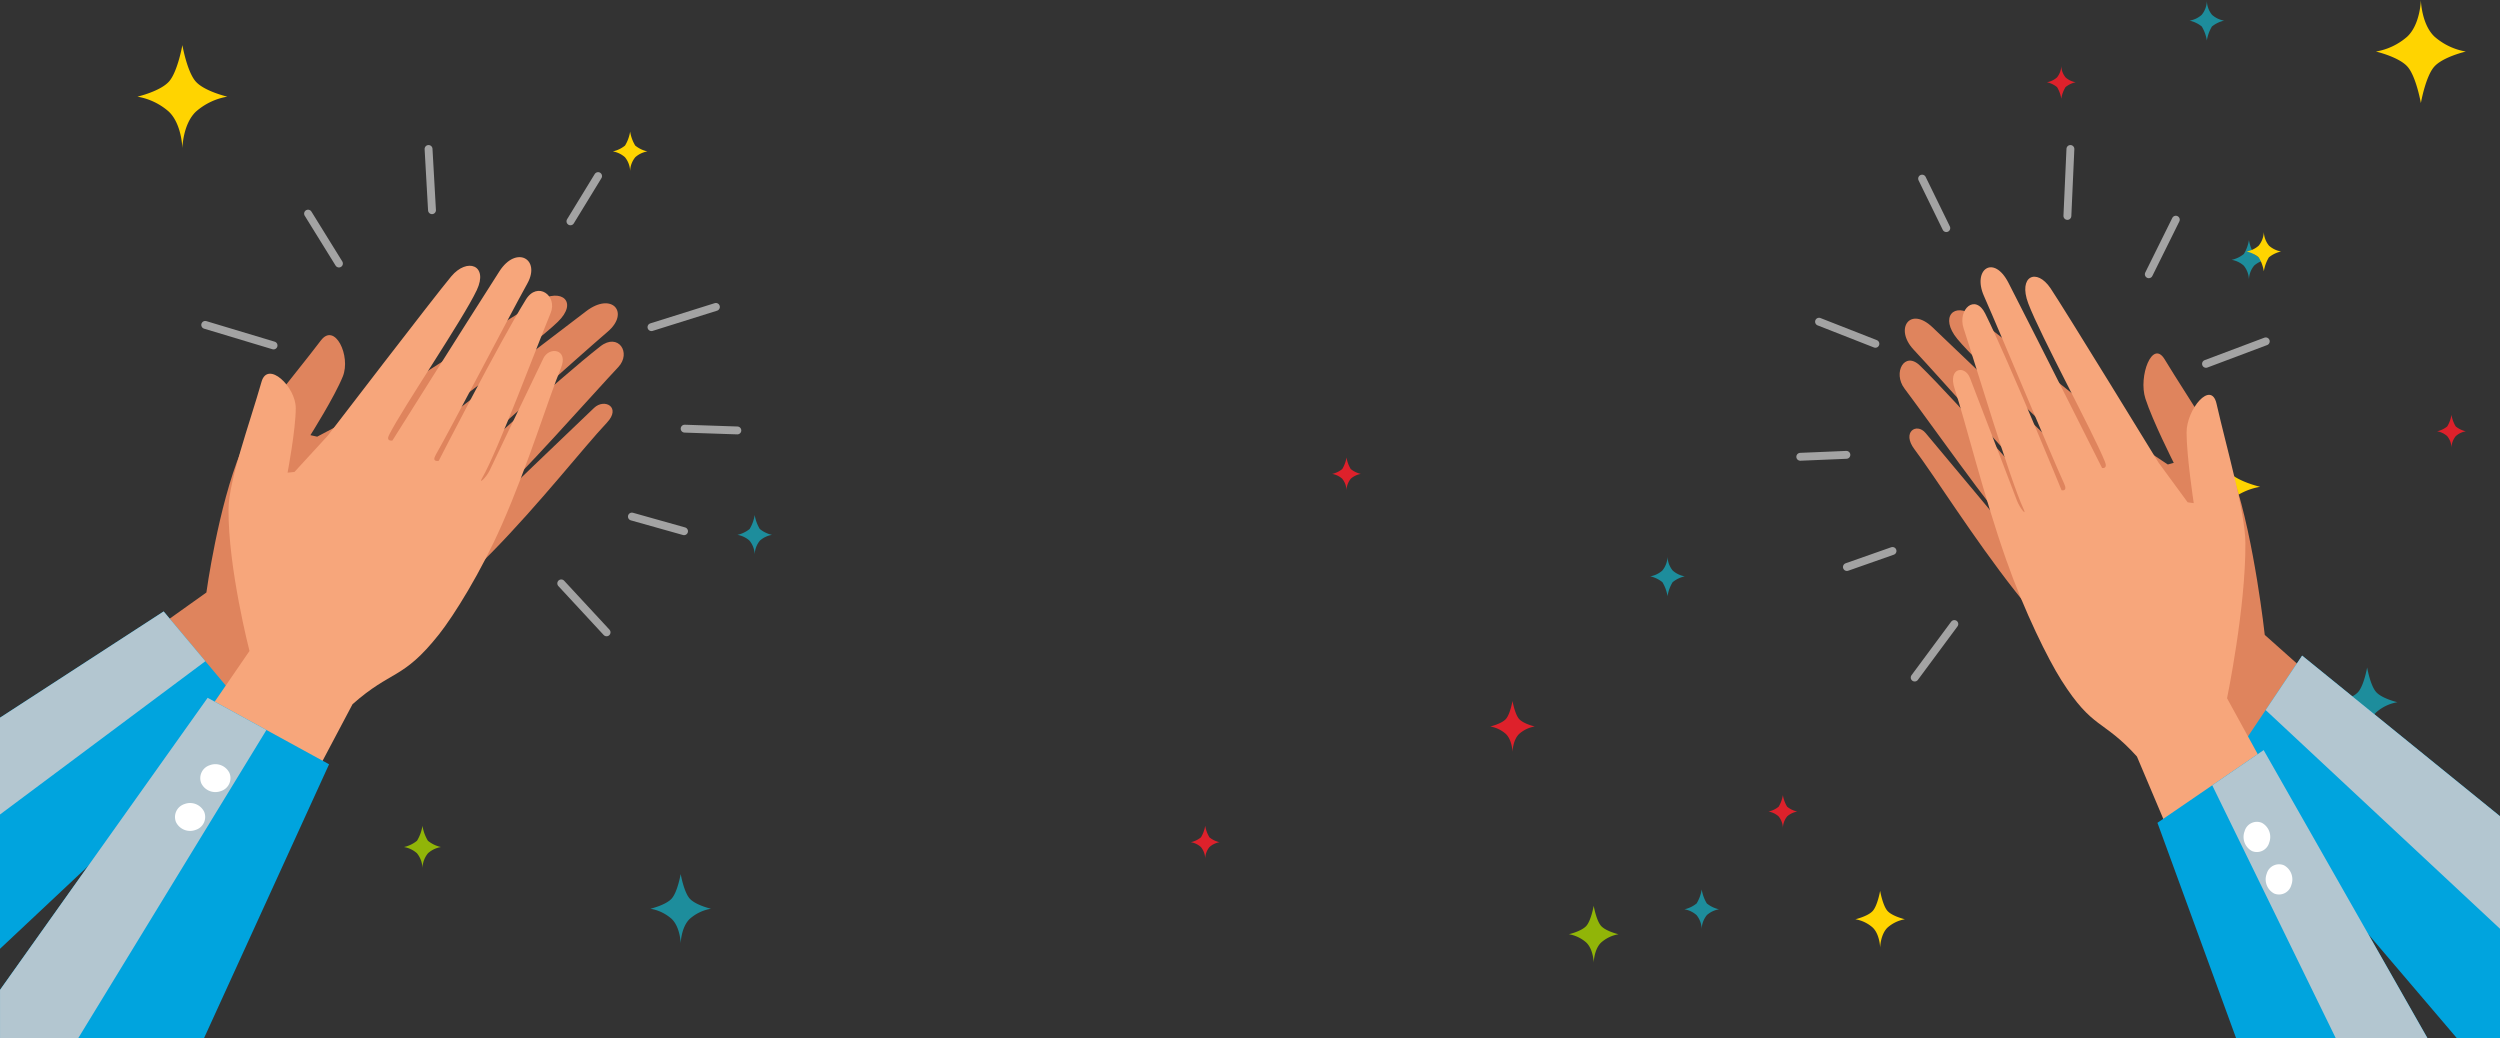 <svg id="Group_2856" data-name="Group 2856" xmlns="http://www.w3.org/2000/svg" width="590" height="245" viewBox="0 0 590 245">
  <rect x="0" y="0" width="590" height="245" fill="#333333" stroke="none"/>
  <g id="Group_2844" data-name="Group 2844" transform="translate(397.519 56.644)">
    <path id="Path_5284" data-name="Path 5284" d="M-200.449,274.338c3.083,2.933,3.2,8.631,3.2,8.631s.117-5.7,3.2-8.631a15.028,15.028,0,0,1,7.414-3.533s-5.447-1.265-7.482-3.6-3.13-8.567-3.13-8.567-1.093,6.232-3.129,8.567-7.483,3.6-7.483,3.6A15.021,15.021,0,0,1-200.449,274.338Z" transform="translate(322.511 -212.563)" fill="#ffd400"/>
    <path id="Path_5285" data-name="Path 5285" d="M-298.377,386.728c1.7,1.618,1.764,4.758,1.764,4.758s.064-3.14,1.763-4.758a8.275,8.275,0,0,1,4.087-1.948s-3-.7-4.125-1.983-1.726-4.723-1.726-4.723-.6,3.436-1.726,4.723-4.126,1.983-4.126,1.983A8.273,8.273,0,0,1-298.377,386.728Z" transform="translate(342.806 -224.478)" fill="#ffd400"/>
    <path id="Path_5286" data-name="Path 5286" d="M-152.8,330.092c2.076,1.975,2.154,5.81,2.154,5.81s.079-3.835,2.155-5.81a10.114,10.114,0,0,1,4.991-2.378s-3.667-.852-5.038-2.423-2.107-5.767-2.107-5.767-.736,4.2-2.107,5.767-5.037,2.423-5.037,2.423A10.111,10.111,0,0,1-152.8,330.092Z" transform="translate(311.77 -218.637)" fill="#1d8d9c"/>
    <path id="Path_5287" data-name="Path 5287" d="M-350.972,383.748a5.4,5.4,0,0,1,1.231,3.32,5.409,5.409,0,0,1,1.231-3.32,5.789,5.789,0,0,1,2.852-1.358,6.866,6.866,0,0,1-2.879-1.384,9.145,9.145,0,0,1-1.2-3.295,9.138,9.138,0,0,1-1.2,3.295,6.866,6.866,0,0,1-2.879,1.384A5.782,5.782,0,0,1-350.972,383.748Z" transform="translate(353.823 -224.442)" fill="#1d8d9c"/>
    <path id="Path_5288" data-name="Path 5288" d="M-186.553,213.495a5.409,5.409,0,0,1,1.231,3.319,5.406,5.406,0,0,1,1.23-3.319,5.775,5.775,0,0,1,2.852-1.359,6.867,6.867,0,0,1-2.879-1.384,9.153,9.153,0,0,1-1.2-3.295,9.144,9.144,0,0,1-1.2,3.295,6.862,6.862,0,0,1-2.879,1.384A5.772,5.772,0,0,1-186.553,213.495Z" transform="translate(318.552 -207.457)" fill="#1d8d9c"/>
    <path id="Path_5289" data-name="Path 5289" d="M-202.649,323.769a5.785,5.785,0,0,1,1.316,3.55,5.782,5.782,0,0,1,1.316-3.55,6.181,6.181,0,0,1,3.049-1.454,7.335,7.335,0,0,1-3.078-1.479,9.771,9.771,0,0,1-1.287-3.524,9.784,9.784,0,0,1-1.288,3.524,7.333,7.333,0,0,1-3.077,1.479A6.181,6.181,0,0,1-202.649,323.769Z" transform="translate(322.047 -218.416)" fill="#91b508"/>
    <path id="Path_5290" data-name="Path 5290" d="M-202.432,373.479c1.525,1.45,1.583,4.268,1.583,4.268s.057-2.818,1.583-4.268a7.427,7.427,0,0,1,3.667-1.748s-2.694-.625-3.7-1.78-1.548-4.237-1.548-4.237-.541,3.083-1.548,4.237-3.7,1.78-3.7,1.78A7.428,7.428,0,0,1-202.432,373.479Z" transform="translate(322.133 -223.245)" fill="#de212b"/>
    <path id="Path_5291" data-name="Path 5291" d="M-326.18,357.987a4.491,4.491,0,0,1,1.021,2.757,4.491,4.491,0,0,1,1.023-2.757,4.8,4.8,0,0,1,2.369-1.129,5.7,5.7,0,0,1-2.391-1.15,7.6,7.6,0,0,1-1-2.737,7.594,7.594,0,0,1-1,2.737,5.7,5.7,0,0,1-2.392,1.15A4.8,4.8,0,0,1-326.18,357.987Z" transform="translate(348.402 -221.974)" fill="#de212b"/>
    <path id="Path_5292" data-name="Path 5292" d="M-125.3,258.3a4.482,4.482,0,0,1,1.022,2.757,4.487,4.487,0,0,1,1.023-2.757,4.788,4.788,0,0,1,2.368-1.129,5.718,5.718,0,0,1-2.391-1.15,7.593,7.593,0,0,1-1-2.738,7.6,7.6,0,0,1-1,2.738,5.72,5.72,0,0,1-2.392,1.15A4.79,4.79,0,0,1-125.3,258.3Z" transform="translate(305.307 -212.029)" fill="#de212b"/>
  </g>
  <g id="Group_2849" data-name="Group 2849" transform="translate(0 35.159)">
    <g id="Group_2846" data-name="Group 2846" transform="translate(0 34.612)">
      <g id="Group_2845" data-name="Group 2845" transform="translate(0)">
        <path id="Path_5293" data-name="Path 5293" d="M-418.1,260.412c5.813-4.786,24.6-26.072,30.02-31.805,3.216-3.4.006-8.216-4.208-4.925-9.847,7.68-33.906,29.643-33.906,29.643s-1.76-.187-.164-1.525c6.592-5.526,28.182-25.042,35.839-31.609,5.206-4.465,1-9.442-5.1-4.814-13.369,10.143-38.988,29.924-38.988,29.924s-1.588-.243-.251-1.491c5.211-4.865,26.809-20.357,32.531-25.911,4.871-4.724.859-8.063-4.4-5-5.118,2.981-41.721,26.45-41.721,26.45L-459.116,245l-1.6-.354s5.711-9.044,7.652-13.864-1.87-12.861-5.191-8.478c-6.471,8.547-16.164,19.642-18.828,26.1-5.424,13.142-8.182,33.371-8.182,33.371l-48.707,34.712v33.152l7.642,4.318,59.054-52.514c11.794-4.833,13.255-1.619,25.45-9.175,5.037-3.123,14.929-10.807,23.852-19.889,11.321-11.521,21.839-24.968,27.234-30.685,3.473-3.679-.592-5.8-3.023-3.491-9.361,8.921-22.043,21.126-22.043,21.126C-417.281,260.693-419.668,261.7-418.1,260.412Z" transform="translate(533.973 -211.717)" fill="#df845d"/>
      </g>
      <path id="Path_5294" data-name="Path 5294" d="M-533.974,378.513l58.962-55.359L-495.352,298.9l-38.621,25.073Z" transform="translate(533.974 -224.367)" fill="#00a4de"/>
      <path id="Path_5295" data-name="Path 5295" d="M-533.974,346.82l48.469-36.179-9.848-11.743-38.621,25.073Z" transform="translate(533.974 -224.367)" fill="#b3c6d0" style="mix-blend-mode: multiply;isolation: isolate"/>
    </g>
    <g id="Group_2848" data-name="Group 2848" transform="translate(0 25.529)">
      <g id="Group_2847" data-name="Group 2847" transform="translate(8.982)">
        <path id="Path_5296" data-name="Path 5296" d="M-474.443,291.395s-5.063-19.594-4.948-33.462c.058-6.816,4.954-20.13,7.791-30.074,1.456-5.1,8.071,1.148,8.074,6.221s-1.933,15.238-1.933,15.238l1.636-.175,7.874-8.583s25.457-33.214,29.13-37.579c3.77-4.481,8.8-2.648,6.016,3.255-3.269,6.937-17.667,28.057-20.713,34.2-.783,1.576.8,1.3.8,1.3s16.548-26.353,25.252-39.938c3.971-6.2,9.8-2.912,6.605,2.855-4.7,8.485-17.567,33.327-21.659,40.512-.991,1.74.73,1.361.73,1.361s14.261-27.884,20.589-38.084c2.709-4.369,7.542-.921,5.811,3.239-2.917,7.009-12.487,32.612-16.13,38.866-.984,1.69.875.005,1.737-1.725,0,0,7.279-15.278,12.686-26.476,1.4-2.9,6.021-2.213,4.155,2.283-2.9,6.986-7.679,22.736-13.94,36.956-4.934,11.208-11.305,21.427-14.848,25.9-8.58,10.821-11.168,8.3-20.4,16.479l-35.529,67.151-38.684-7.034Z" transform="translate(524.342 -198.453)" fill="#f7a67b"/>
      </g>
      <path id="Path_5297" data-name="Path 5297" d="M-485.824,403.054l29.51-64.63-28.655-15.687-49,68.935v11.383Z" transform="translate(533.974 -218.743)" fill="#00a4de"/>
      <path id="Path_5298" data-name="Path 5298" d="M-515.508,403.054l44.412-72.723-13.873-7.595-49,68.935v11.383Z" transform="translate(533.974 -218.743)" fill="#b3c6d0" style="mix-blend-mode: multiply;isolation: isolate"/>
      <path id="Path_5299" data-name="Path 5299" d="M-482.807,353.122a3.2,3.2,0,0,1-1.98,4.269,3.7,3.7,0,0,1-4.658-1.814,3.2,3.2,0,0,1,1.98-4.268A3.7,3.7,0,0,1-482.807,353.122Z" transform="translate(530.987 -222.233)" fill="#fff"/>
      <path id="Path_5300" data-name="Path 5300" d="M-476.41,342.264a3.2,3.2,0,0,1-1.979,4.27,3.7,3.7,0,0,1-4.658-1.815,3.2,3.2,0,0,1,1.979-4.269A3.7,3.7,0,0,1-476.41,342.264Z" transform="translate(530.555 -220.541)" fill="#fff"/>
    </g>
    <line id="Line_240" data-name="Line 240" x1="16.125" y1="4.852" transform="translate(48.433 41.517)" fill="none" stroke="#a3a3a3" stroke-linecap="round" stroke-width="1.86"/>
    <line id="Line_241" data-name="Line 241" x2="12.302" y2="3.46" transform="translate(149.13 86.749)" fill="none" stroke="#a3a3a3" stroke-linecap="round" stroke-width="1.86"/>
    <line id="Line_242" data-name="Line 242" y1="10.677" x2="6.525" transform="translate(134.622 6.398)" fill="none" stroke="#a3a3a3" stroke-linecap="round" stroke-width="1.86"/>
    <line id="Line_243" data-name="Line 243" x1="7.288" y1="11.774" transform="translate(72.702 15.258)" fill="none" stroke="#a3a3a3" stroke-linecap="round" stroke-width="1.86"/>
    <line id="Line_244" data-name="Line 244" y1="4.769" x2="15.205" transform="translate(153.748 37.275)" fill="none" stroke="#a3a3a3" stroke-linecap="round" stroke-width="1.86"/>
    <line id="Line_245" data-name="Line 245" x1="0.814" y1="14.447" transform="translate(101.138)" fill="none" stroke="#a3a3a3" stroke-linecap="round" stroke-width="1.86"/>
    <line id="Line_246" data-name="Line 246" x2="12.44" y2="0.419" transform="translate(161.575 66.005)" fill="none" stroke="#a3a3a3" stroke-linecap="round" stroke-width="1.86"/>
    <line id="Line_247" data-name="Line 247" x2="10.698" y2="11.551" transform="translate(132.453 102.52)" fill="none" stroke="#a3a3a3" stroke-linecap="round" stroke-width="1.86"/>
  </g>
  <g id="Group_2854" data-name="Group 2854" transform="translate(424.865 35.159)">
    <g id="Group_2851" data-name="Group 2851" transform="translate(23.452 38.064)">
      <g id="Group_2850" data-name="Group 2850">
        <path id="Path_5301" data-name="Path 5301" d="M-140.77,359.035l-55.517-49.464s-2.413-22.122-7.157-36.494c-2.331-7.062-10.81-19.2-16.471-28.544-2.9-4.793-6.239,4-4.541,9.272s6.694,15.163,6.694,15.163l-1.4.387-9.339-6.183s-32.02-25.666-36.5-28.926c-4.6-3.345-8.106.307-3.845,5.473,5,6.073,23.9,23.015,28.457,28.336,1.171,1.366-.219,1.632-.219,1.632s-22.411-21.633-34.106-32.726c-5.336-5.061-9.018.381-4.463,5.264,6.7,7.183,25.584,28.526,31.352,34.57,1.395,1.463-.144,1.668-.144,1.668s-21.047-24.019-29.661-32.419c-3.686-3.6-6.494,1.665-3.681,5.385,4.744,6.271,21.176,29.549,26.261,34.783,1.375,1.415-.713.309-2-1.189,0,0-11.094-13.347-19.283-23.1-2.126-2.53-5.683-.208-2.645,3.817,4.719,6.252,13.921,20.959,23.824,33.559,7.805,9.932,16.459,18.335,20.865,21.751,10.668,8.264,11.946,4.749,22.264,10.034l51.659,57.432,19.595-13.841Z" transform="translate(282.453 -232.959)" fill="#df845d"/>
      </g>
      <path id="Path_5302" data-name="Path 5302" d="M-123.337,410.406v-52.37l-46.694-37.9-17.794,26.529,54.3,63.738Z" transform="translate(265.02 -238.629)" fill="#00a4de"/>
      <path id="Path_5303" data-name="Path 5303" d="M-121.264,358.036l-46.694-37.9-8.615,12.843,55.309,51.614Z" transform="translate(262.947 -238.629)" fill="#b3c6d0" style="mix-blend-mode: multiply;isolation: isolate"/>
    </g>
    <g id="Group_2853" data-name="Group 2853" transform="translate(36.037 27.92)">
      <g id="Group_2852" data-name="Group 2852">
        <path id="Path_5304" data-name="Path 5304" d="M-223.613,335.156l28.107,66.461h33.865l2.947-.671-43.651-79.539s4.43-21.444,4.328-36.62c-.05-7.458-4.333-22.028-6.815-32.911-1.273-5.58-7.06,1.255-7.063,6.808s1.691,16.676,1.691,16.676l-1.431-.192-6.888-9.393S-240.792,229.426-244,224.65c-3.3-4.9-7.694-2.9-5.263,3.562,2.859,7.59,15.455,30.7,18.119,37.421.684,1.725-.7,1.426-.7,1.426s-14.475-28.841-22.09-43.707c-3.474-6.782-8.572-3.186-5.778,3.125,4.108,9.285,15.367,36.472,18.947,44.333.867,1.9-.639,1.491-.639,1.491s-12.475-30.515-18.011-41.678c-2.371-4.78-6.6-1.007-5.083,3.544,2.552,7.672,10.922,35.689,14.11,42.534.861,1.85-.765.007-1.52-1.888,0,0-6.367-16.72-11.1-28.974-1.228-3.178-5.267-2.421-3.635,2.5,2.535,7.644,6.717,24.882,12.195,40.442,4.316,12.267,9.89,23.449,12.99,28.342C-233.954,328.964-231.69,326.21-223.613,335.156Z" transform="translate(267.026 -219.695)" fill="#f7a67b"/>
      </g>
      <path id="Path_5305" data-name="Path 5305" d="M-144.154,411.957l-38.654-67.978-25.067,17.156,18.561,50.822Z" transform="translate(256.129 -230.036)" fill="#00a4de"/>
      <path id="Path_5306" data-name="Path 5306" d="M-141.234,411.957l-38.654-67.978-12.136,8.306,29.149,59.672Z" transform="translate(253.208 -230.036)" fill="#b3c6d0" style="mix-blend-mode: multiply;isolation: isolate"/>
      <path id="Path_5307" data-name="Path 5307" d="M-176.313,374.556a3.783,3.783,0,0,0,1.732,4.669,3.01,3.01,0,0,0,4.074-1.985,3.783,3.783,0,0,0-1.731-4.668A3.011,3.011,0,0,0-176.313,374.556Z" transform="translate(250.356 -231.441)" fill="#fff"/>
      <path id="Path_5308" data-name="Path 5308" d="M-182.711,363.7a3.786,3.786,0,0,0,1.73,4.67,3.013,3.013,0,0,0,4.075-1.985,3.783,3.783,0,0,0-1.731-4.67A3.01,3.01,0,0,0-182.711,363.7Z" transform="translate(251.535 -230.605)" fill="#fff"/>
    </g>
    <line id="Line_248" data-name="Line 248" y1="5.307" x2="14.106" transform="translate(95.752 45.403)" fill="none" stroke="#a3a3a3" stroke-linecap="round" stroke-width="1.86"/>
    <line id="Line_249" data-name="Line 249" x1="10.762" y2="3.784" transform="translate(11.007 94.871)" fill="none" stroke="#a3a3a3" stroke-linecap="round" stroke-width="1.86"/>
    <line id="Line_250" data-name="Line 250" x1="5.708" y1="11.677" transform="translate(28.753 6.997)" fill="none" stroke="#a3a3a3" stroke-linecap="round" stroke-width="1.86"/>
    <line id="Line_251" data-name="Line 251" y1="12.876" x2="6.376" transform="translate(82.252 16.687)" fill="none" stroke="#a3a3a3" stroke-linecap="round" stroke-width="1.86"/>
    <line id="Line_252" data-name="Line 252" x1="13.301" y1="5.216" transform="translate(4.428 40.764)" fill="none" stroke="#a3a3a3" stroke-linecap="round" stroke-width="1.86"/>
    <line id="Line_253" data-name="Line 253" y1="15.8" x2="0.711" transform="translate(63.04 0)" fill="none" stroke="#a3a3a3" stroke-linecap="round" stroke-width="1.86"/>
    <line id="Line_254" data-name="Line 254" x1="10.882" y2="0.458" transform="translate(0 72.185)" fill="none" stroke="#a3a3a3" stroke-linecap="round" stroke-width="1.86"/>
    <line id="Line_255" data-name="Line 255" x1="9.359" y2="12.633" transform="translate(26.999 112.112)" fill="none" stroke="#a3a3a3" stroke-linecap="round" stroke-width="1.86"/>
  </g>
  <path id="Path_5309" data-name="Path 5309" d="M-453.911,179.206a5.4,5.4,0,0,1-1.231-3.319,5.41,5.41,0,0,1-1.231,3.319,5.771,5.771,0,0,1-2.851,1.359,6.854,6.854,0,0,1,2.878,1.385,9.151,9.151,0,0,1,1.2,3.294,9.12,9.12,0,0,1,1.2-3.294,6.854,6.854,0,0,1,2.878-1.385A5.771,5.771,0,0,1-453.911,179.206Z" transform="translate(848.679 -44.549)" fill="#1d8d9c"/>
  <path id="Path_5310" data-name="Path 5310" d="M-132.244,150.66c-3.083-2.933-3.2-8.631-3.2-8.631s-.116,5.7-3.2,8.631a15.013,15.013,0,0,1-7.413,3.533s5.447,1.264,7.482,3.6,3.13,8.566,3.13,8.566,1.094-6.232,3.13-8.566,7.482-3.6,7.482-3.6A15.009,15.009,0,0,1-132.244,150.66Z" transform="translate(706.771 -142.029)" fill="#ffd400"/>
  <path id="Path_5311" data-name="Path 5311" d="M-196.729,145.565a5.4,5.4,0,0,1-1.23-3.32,5.412,5.412,0,0,1-1.231,3.32,5.78,5.78,0,0,1-2.853,1.358,6.867,6.867,0,0,1,2.88,1.384,9.168,9.168,0,0,1,1.2,3.3,9.145,9.145,0,0,1,1.2-3.3,6.86,6.86,0,0,1,2.878-1.384A5.775,5.775,0,0,1-196.729,145.565Z" transform="translate(718.781 -142.051)" fill="#1d8d9c"/>
  <path id="Path_5312" data-name="Path 5312" d="M-179.614,206.66a5.412,5.412,0,0,1-1.231-3.32,5.407,5.407,0,0,1-1.231,3.32,5.781,5.781,0,0,1-2.851,1.359,6.866,6.866,0,0,1,2.879,1.384,9.137,9.137,0,0,1,1.2,3.295,9.143,9.143,0,0,1,1.2-3.295,6.866,6.866,0,0,1,2.879-1.384A5.782,5.782,0,0,1-179.614,206.66Z" transform="translate(715.11 -148.669)" fill="#ffd400"/>
  <path id="Path_5313" data-name="Path 5313" d="M-240.494,162.03a4.492,4.492,0,0,1-1.022-2.758,4.492,4.492,0,0,1-1.022,2.758,4.8,4.8,0,0,1-2.37,1.129,5.7,5.7,0,0,1,2.391,1.15,7.6,7.6,0,0,1,1,2.738,7.6,7.6,0,0,1,1-2.738,5.7,5.7,0,0,1,2.391-1.15A4.8,4.8,0,0,1-240.494,162.03Z" transform="translate(727.977 -143.749)" fill="#de212b"/>
  <g id="Group_2855" data-name="Group 2855" transform="translate(32.424 10.648)">
    <path id="Path_5314" data-name="Path 5314" d="M-515.751,284.758c3.083,2.934,3.2,8.631,3.2,8.631s.116-5.7,3.2-8.631a15.013,15.013,0,0,1,7.413-3.534s-5.447-1.264-7.482-3.6-3.13-8.565-3.13-8.565-1.094,6.231-3.13,8.565-7.483,3.6-7.483,3.6A15.013,15.013,0,0,1-515.751,284.758Z" transform="translate(523.164 -269.061)" fill="#ffd400"/>
    <path id="Path_5315" data-name="Path 5315" d="M-395.7,390.656c1.7,1.619,1.764,4.759,1.764,4.759s.064-3.14,1.764-4.759a8.282,8.282,0,0,1,4.087-1.948s-3-.7-4.125-1.982S-393.938,382-393.938,382s-.6,3.435-1.726,4.723-4.125,1.982-4.125,1.982A8.282,8.282,0,0,1-395.7,390.656Z" transform="translate(737.627 -178.874)" fill="#91b508"/>
    <path id="Path_5316" data-name="Path 5316" d="M-431.066,347.014c2.076,1.975,2.155,5.81,2.155,5.81s.079-3.835,2.154-5.81a10.117,10.117,0,0,1,4.991-2.379s-3.667-.85-5.038-2.422-2.107-5.767-2.107-5.767-.736,4.2-2.107,5.767-5.039,2.422-5.039,2.422A10.114,10.114,0,0,1-431.066,347.014Z" transform="translate(557.131 -140.822)" fill="#1d8d9c"/>
    <path id="Path_5317" data-name="Path 5317" d="M-447.7,291.512a5.4,5.4,0,0,1,1.232,3.319,5.405,5.405,0,0,1,1.231-3.319,5.772,5.772,0,0,1,2.852-1.359,6.855,6.855,0,0,1-2.879-1.385,9.134,9.134,0,0,1-1.2-3.294,9.135,9.135,0,0,1-1.2,3.294,6.86,6.86,0,0,1-2.879,1.385A5.765,5.765,0,0,1-447.7,291.512Z" transform="translate(592.152 -174.577)" fill="#1d8d9c"/>
    <path id="Path_5318" data-name="Path 5318" d="M-464.816,230.416a5.41,5.41,0,0,1,1.232,3.32,5.409,5.409,0,0,1,1.23-3.32,5.785,5.785,0,0,1,2.852-1.359,6.861,6.861,0,0,1-2.879-1.384,9.153,9.153,0,0,1-1.2-3.295,9.144,9.144,0,0,1-1.2,3.295,6.861,6.861,0,0,1-2.879,1.384A5.778,5.778,0,0,1-464.816,230.416Z" transform="translate(579.868 -203.972)" fill="#ffd400"/>
    <path id="Path_5319" data-name="Path 5319" d="M-507.055,330.266a5.782,5.782,0,0,1,1.316,3.55,5.776,5.776,0,0,1,1.317-3.55,6.17,6.17,0,0,1,3.048-1.453,7.319,7.319,0,0,1-3.078-1.479,9.78,9.78,0,0,1-1.287-3.524,9.778,9.778,0,0,1-1.287,3.524,7.329,7.329,0,0,1-3.078,1.479A6.178,6.178,0,0,1-507.055,330.266Z" transform="translate(573.016 -139.562)" fill="#91b508"/>
    <path id="Path_5320" data-name="Path 5320" d="M-480.694,390.4c1.526,1.452,1.583,4.269,1.583,4.269s.058-2.817,1.584-4.269a7.422,7.422,0,0,1,3.666-1.747s-2.693-.626-3.7-1.781-1.549-4.236-1.549-4.236-.54,3.082-1.548,4.236-3.7,1.781-3.7,1.781A7.417,7.417,0,0,1-480.694,390.4Z" transform="translate(803.636 -227.851)" fill="#de212b"/>
    <path id="Path_5321" data-name="Path 5321" d="M-511.014,366.02a4.488,4.488,0,0,1,1.022,2.757,4.49,4.49,0,0,1,1.023-2.757,4.788,4.788,0,0,1,2.368-1.129,5.7,5.7,0,0,1-2.391-1.151,7.6,7.6,0,0,1-1-2.737,7.568,7.568,0,0,1-1,2.737,5.69,5.69,0,0,1-2.39,1.151A4.789,4.789,0,0,1-511.014,366.02Z" transform="translate(761.995 -176.779)" fill="#de212b"/>
    <path id="Path_5322" data-name="Path 5322" d="M-403.557,275.221a4.489,4.489,0,0,1,1.021,2.758,4.5,4.5,0,0,1,1.023-2.758,4.8,4.8,0,0,1,2.369-1.129,5.7,5.7,0,0,1-2.392-1.15,7.611,7.611,0,0,1-1-2.737,7.579,7.579,0,0,1-1,2.737,5.692,5.692,0,0,1-2.392,1.15A4.8,4.8,0,0,1-403.557,275.221Z" transform="translate(687.886 -172.898)" fill="#de212b"/>
  </g>
</svg>
